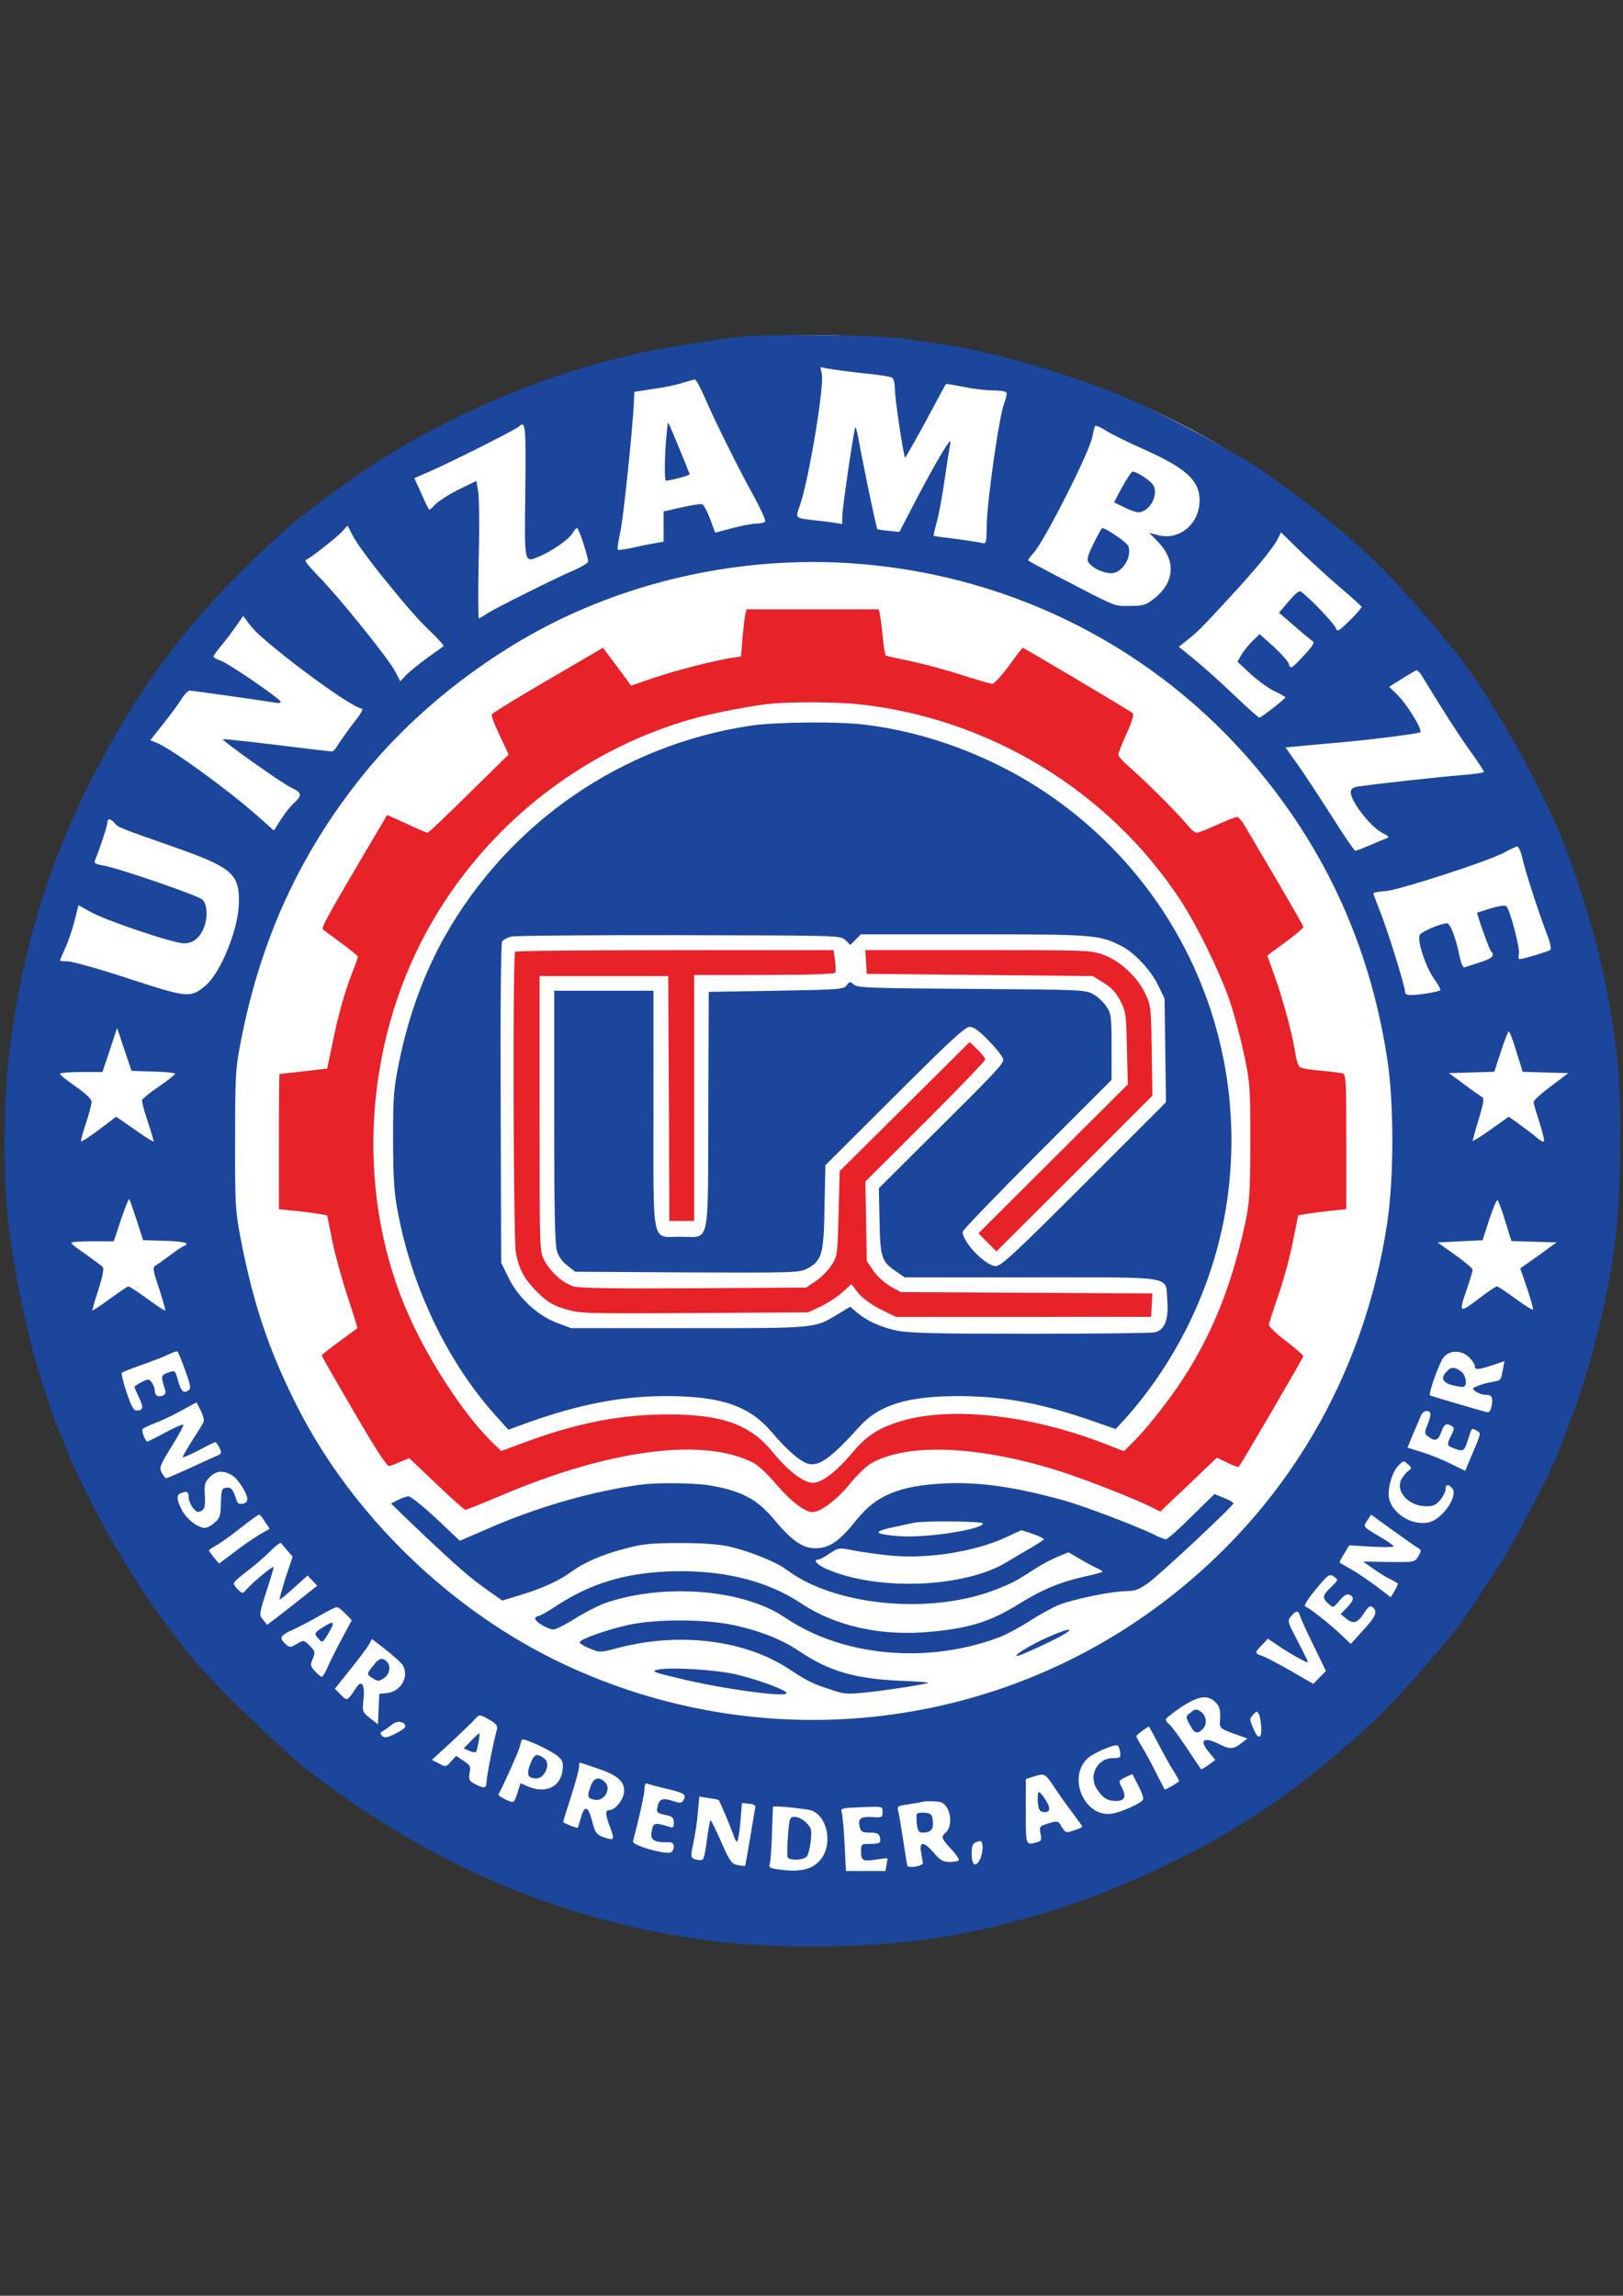 <?xml version="1.0" encoding="utf-8"?>
<!-- Generator: Adobe Illustrator 24.1.2, SVG Export Plug-In . SVG Version: 6.00 Build 0)  -->
<svg version="1.1" id="Layer_1" xmlns:serif="http://www.serif.com/"
	 xmlns="http://www.w3.org/2000/svg" xmlns:xlink="http://www.w3.org/1999/xlink" x="0px" y="0px" viewBox="0 0 595.3 841.9"
	 style="enable-background:new 0 0 595.3 841.9;" xml:space="preserve">
<rect x="0" y="0" width="595.3" height="841.9" fill="#333333" stroke="none"/>
<style type="text/css">
	.st0{fill:#FFFFFF;}
	.st1{fill:#1B469C;}
	.st2{fill:#E82229;}
</style>
<circle class="st0" cx="298.3" cy="418.1" r="295.2"/>
<g transform="translate(0,802) scale(0.1,-0.1)">
	<path class="st1" d="M2740.4,6787c-40.6-3.3-98.5-10.8-128.3-15.7c-29.8-4.1-89.4-14.1-132.4-20.7
		c-377.4-60.4-792.9-224.3-1129.8-446.9c-96-63.7-244.2-173.8-301.3-225.1c-326.9-293-528.9-552.9-715.9-922
		c-154.8-305.4-249.1-615-296.3-976.7c-24-176.3-25.7-499.1-3.3-666.3c34.8-269,107.6-559.5,187.1-749.1
		c14.1-33.9,30.6-75.3,36.4-91c5.8-15.7,38.1-82.8,71.2-148.2c86.9-173.8,197-353.4,289.7-472.6c23.2-29.8,57.1-74.5,76.1-99.3
		c61.2-81.9,352.6-364.2,453.6-439.5c361.7-271.5,710.2-442.8,1096.7-541.3c261.5-66.2,456.9-90.2,736.6-91
		c338.5,0,604.2,42.2,927,147.3c207.7,67.9,474.3,192.9,645.6,302.1c18.2,11.6,48,30.6,66.2,42.2
		c134.9,86.9,325.3,240.9,448.6,363.4c94.4,94.4,256.6,280.6,300.4,346c97.7,144.8,128.3,191.2,161.4,247.5
		c53,88.6,162.2,302.1,186.2,364.2c9.9,27.3,25.7,68.7,34.8,91c49.7,129.1,84.4,244.2,121.7,401.4c52.1,222.6,68.7,375.8,70.4,637.3
		c0.8,250-8.3,344.3-53.8,587.7c-28.1,145.7-89.4,352.6-152.3,513.2c-86.9,221.8-280.6,562-407.2,715.9
		c-247.5,301.3-350.1,398.1-668.8,632.4c-107.6,78.6-445.3,258.2-587.7,312c-248.3,93.5-470.1,153.9-653.9,178
		c-40.6,5-92.7,13.2-115.9,16.6C3242.8,6790.3,2828.1,6795.2,2740.4,6787z M3166.7,6651.2c53-5,100.1-12.4,105.9-16.6
		c5.8-3.3,9.9-23.2,9.9-43.9c0-33.9,31.5-242.5,37.2-249.1c0.8-1.7,34.8,57.9,75.3,132.4c39.7,74.5,72.8,135.7,74.5,137.4
		c0.8,1.7,29.8-3.3,64.6-9.9c33.9-7.4,82.8-13.2,107.6-13.2c24.8,0,47.2-3.3,49.7-7.4c2.5-4.1-0.8-20.7-7.4-38.1
		c-18.2-41.4-62.9-355.9-64.6-445.3c-0.8-69.5-1.7-72.8-18.2-68.7c-9.1,2.5-52.1,9.1-95.2,14.9c-43,5-79.5,9.9-81.1,11.6
		c-1.7,0.8,3.3,21.5,9.9,45.5c7.4,24,20.7,95.2,29.8,158.9c9.1,63.7,19,125,21.5,137.4c5.8,28.1-49.7-64.6-126.6-211.1l-60.4-116.7
		l-39.7,4.1c-21.5,1.7-40.6,5-41.4,6.6c-3.3,1.7-49.7,223.5-68.7,328.6c-5,26.5-10.8,47.2-11.6,45.5c-5-4.1-46.4-287.2-48-322
		l-0.8-33.9l-29.8,5c-15.7,2.5-49.7,6.6-74.5,9.1c-69.5,8.3-67.9,5.8-49.7,57.1c32.3,94.4,88.6,432.9,79.5,478.4l-5,25.7l30.6-5.8
		C3057.4,6664.5,3114.5,6657,3166.7,6651.2z M2581.5,6570.1c39.7-92.7,125.8-265.7,180.4-364.2c27.3-49.7,47.2-93.5,44.7-97.7
		c-2.5-5-17.4-8.3-31.5-8.3c-14.9,0-54.6-7.4-88.6-16.6s-62.9-16.6-62.9-16.6c-0.8,0-9.1,22.3-19,50.5c-10.8,27.3-23.2,51.3-29,53.8
		c-5,1.7-39.7-3.3-75.3-11.6l-66.2-14.9v-55.5v-55.5l-29-5c-15.7-2.5-53-9.9-81.9-16.6c-29-6.6-54.6-9.9-57.1-7.4
		c-2.5,1.7,1.7,30.6,9.1,63.7c11.6,54.6,44.7,372.5,49.7,474.3l1.7,40.6l70.4,10.8c38.9,5,86.9,15.7,107.6,22.3
		c20.7,6.6,40.6,11.6,43.9,12.4C2552.5,6629.7,2566.6,6602.4,2581.5,6570.1z M1926.8,6220c-3.3-271.5-5-264,50.5-240.9
		c47.2,19,110.9,64.6,122.5,85.3c5.8,10.8,13.2,19,16.6,19c6.6,0,40.6-103.5,40.6-122.5c0-5-19.9-17.4-43-28.1
		c-70.4-29.8-306.2-147.3-330.2-164.7c-12.4-8.3-24.8-15.7-27.3-15.7c-2.5,0-3.3,96-0.8,213.5c3.3,116.7,1.7,230.1-1.7,251.6
		l-6.6,38.9l-66.2-32.3c-36.4-18.2-74.5-43-85.3-54.6c-10.8-12.4-20.7-20.7-22.3-18.2c-1.7,1.7-14.9,28.1-28.1,58.8l-25.7,56.3
		l60.4,26.5c72.8,31.5,312.9,152.3,323.6,163.1C1927.6,6479.9,1929.3,6459.2,1926.8,6220z M4197.1,6371.5
		c153.9-68.7,202.8-114.2,202.8-186.2c0-86.9-74.5-149-153.1-127.5l-31.5,8.3l30.6-31.5c69.5-71.2,63.7-152.3-17.4-213.5
		c-25.7-19.9-37.2-23.2-85.3-23.2c-59.6,0-39.7-8.3-269,110.9c-53.8,28.1-100.1,53-102.6,55.5c-1.7,1.7,5.8,14.1,18.2,26.5
		c38.9,40.6,206.9,371.6,216.9,427.9c3.3,18.2,8.3,35.6,9.9,38.9c1.7,3.3,19-3.3,38.1-15.7
		C4073.8,6429.4,4137.5,6397.9,4197.1,6371.5z M1401.2,5907.1c95.2-117.5,134.1-162.2,192.9-217.7c19.9-19.9,34.8-37.2,33.1-38.9
		c-2.5-1.7-29.8-21.5-62.1-44.7c-31.5-23.2-67-52.1-77.8-63.7l-19-20.7l-18.2,34.8c-22.3,45.5-207.7,274.8-280.6,349.3
		c-31.5,31.5-53.8,58.8-48.8,60.4c14.9,5,111.7,81.1,134.1,104.3l19.9,22.3l19.9-38.1C1305.2,6032.9,1353.2,5966.7,1401.2,5907.1z
		 M4917.2,5864.1c41.4-34.8,75.3-66.2,77-69.5c0.8-2.5-18.2-25.7-43.9-50.5c-39.7-38.9-45.5-42.2-50.5-28.1
		c-7.4,20.7-120,135.7-132.4,135.7c-5.8,0-24.8-17.4-43-39.7l-33.1-38.9l55.5-48c29.8-26.5,60.4-51.3,67-55.5
		c9.1-5.8,3.3-15.7-29-51.3c-48.8-52.1-51.3-53.8-57.9-32.3c-2.5,9.1-28.1,37.2-55.5,62.9l-51.3,45.5l-25.7-24.8
		c-13.2-13.2-32.3-35.6-40.6-50.5l-14.9-25.7l48-44.7c27.3-24.8,66.2-53.8,88.6-63.7c21.5-9.9,38.9-19.9,38.9-22.3
		c0-5.8-88.6-74.5-95.2-74.5c-3.3,0-43.9,36.4-90.2,80.3c-45.5,43.9-110.9,102.6-144,129.9l-61.2,49.7l32.3,25.7
		c38.1,30.6,43,34.8,149.8,150.6c97.7,105.1,162.2,183.7,180.4,218.5l12.4,24.8l72-70.4C4810.4,5959.3,4876.6,5898.9,4917.2,5864.1z
		 M3208,5946.9c567-60.4,1080.1-340.2,1433.5-783c238.4-298,386.5-637.3,446.1-1023c25.7-162.2,25.7-437,0.8-604.2
		c-85.3-567-374.9-1056.1-826.9-1396.3C3631,1665.3,2788.4,1579.2,2070,1916c-412.2,192.9-774.7,543-979.1,944.4
		c-105.1,206.9-163.9,383.2-210.2,628.2c-17.4,90.2-19,123.3-18.2,351.8c0,240.9,0.8,257.4,22.3,368.3
		c72.8,370,216,681.2,442.8,964.3c206.1,257.4,508.2,485.9,813.6,615C2474.7,5930.3,2848.8,5985.8,3208,5946.9z M953.4,5689.5
		c120-106.8,345.1-268.2,374.1-268.2c6.6,0-6.6-23.2-29.8-51.3c-22.3-29-47.2-64.6-56.3-78.6c-8.3-14.9-19-27.3-24-27.3
		c-4.1,0-96,10.8-202.8,24c-106.8,13.2-195.3,22.3-197,21.5c-5.8-5,220.2-164.7,253.3-179.6c38.1-17.4,38.1-27.3,2.5-59.6
		c-9.1-8.3-29-33.9-43-55.5l-25.7-40.6l-59.6,53c-110.1,97.7-319.5,249.1-372.5,269.8l-21.5,8.3l48,60.4c26.5,33.9,57.1,74.5,67,91
		c9.9,16.6,24,30.6,29.8,30.6c9.1,0,262.4-35.6,317-44.7c9.9-1.7,17.4,0,16.6,4.1c-4.1,12.4-189.5,139.1-218.5,149.8
		c-15.7,5-28.1,12.4-28.1,15.7s13.2,21.5,29.8,41.4c16.6,19.9,40.6,52.1,54.6,72l24.8,35.6l19-25.7
		C921.1,5721.7,940.2,5701,953.4,5689.5z M5214.3,5543.8c5.8-10.8,38.9-63.7,72.8-118.4c33.9-54.6,82.8-129.1,109.3-164.7
		c25.7-36.4,46.4-67.9,46.4-71.2s-34.8-8.3-76.1-11.6c-79.5-5.8-337.7-34.8-384.9-42.2c-19.9-3.3-27.3-9.1-27.3-21.5
		c0-33.1,72-125.8,115-148.2c26.5-13.2,28.1-15.7,13.2-21.5c-9.1-3.3-36.4-14.9-61.2-25.7c-24-9.9-47.2-19-50.5-19
		c-3.3,0-42.2,57.1-86.1,126.6c-43.9,68.7-100.1,154.8-125,189.5l-44.7,62.9l51.3,5c28.1,2.5,97.7,9.1,154.8,14.1
		c103.5,9.1,268.2,29.8,287.2,36.4c13.2,4.1-47.2,103.5-86.1,140.7l-27.3,26.5l48,29.8c25.7,16.6,49.7,29.8,53,30.6
		C5199.4,5562,5207.7,5553.7,5214.3,5543.8z M419.6,5002.5c13.2-16.6,15.7-17.4,213.5-86.9c217.7-76.1,245-99.3,243.3-206.1
		c-1.7-96.8-67-258.2-124.2-305.4c-53.8-44.7-65.4-43-280.6,27.3c-105.9,34.8-206.1,62.9-221.8,62.9c-16.6,0-29.8,1.7-29.8,3.3
		s9.1,23.2,19.9,47.2c11.6,24.8,26.5,69.5,33.9,100.1l14.1,55.5l43-24c57.1-32.3,305.4-115.9,344.3-115.9
		c33.1,0,58.8,20.7,73.7,60.4c14.1,37.2,10.8,84.4-6.6,100.1S432.8,4836.9,379,4846c-29,5-34.8,8.3-30.6,19
		c18.2,43.9,45.5,127.5,45.5,138.2C393.9,5019.9,405.5,5019,419.6,5002.5z M5582.7,4877.5c9.9-46.4,58.8-197.8,89.4-278.1
		c13.2-33.1,19-58.8,14.1-62.9c-6.6-5.8-100.1-33.9-113.4-33.9c-3.3,0-4.1,8.3-1.7,19c5,19-32.3,161.4-45.5,174.6
		c-5,5-27.3,1.7-57.9-7.4c-27.3-8.3-49.7-15.7-49.7-15.7c0-9.9,44.7-135.7,50.5-140.7c15.7-16.6,5.8-27.3-39.7-41.4
		c-26.5-8.3-52.1-16.6-57.1-19c-5.8-1.7-13.2,16.6-19,44.7c-12.4,62.9-33.9,118.4-45.5,117.5c-25.7-1.7-91-29.8-99.3-42.2
		c-11.6-19,20.7-117.5,53.8-163.9c14.1-19,23.2-36.4,20.7-39.7c-5.8-5-74.5-17.4-105.9-17.4c-16.6-0.8-23.2,3.3-23.2,14.1
		c0,19-66.2,231.8-94.4,300.4c-11.6,29.8-21.5,56.3-21.5,58.8c0,2.5,21.5,6.6,48,8.3c54.6,5.8,386.5,113.4,436.2,143.2
		c18.2,9.9,37.2,19,43,19.9C5569.4,4916.4,5577.7,4899,5582.7,4877.5z M561.9,4090.4c43.9-0.8,80.3-5,80.3-8.3
		c0-3.3-26.5-24-58.8-46.4c-32.3-21.5-59.6-43.9-62.1-49.7c-1.7-5,7.4-40.6,20.7-79.5c13.2-38.9,22.3-71.2,21.5-72.8
		c-1.7-1.7-33.1,18.2-69.5,43.9l-67.9,47.2l-62.1-47.2c-34.8-25.7-64.6-45.5-66.2-43c-2.5,1.7,5.8,31.5,17.4,66.2
		c11.6,34.8,20.7,69.5,20.7,78.6c0,9.9-20.7,29.8-57.9,55.5c-31.5,22.3-57.9,43-57.9,47.2c0,3.3,34.8,6.6,77.8,6.6h77.8l27.3,81.1
		l26.5,80.3l26.5-78.6l26.5-78.6L561.9,4090.4z M5562,4163.2l23.2-73.7l83.6-2.5l83.6-2.5l-63.7-48c-34.8-25.7-63.7-52.1-63.7-57.9
		c0-5,9.9-38.9,21.5-74.5s19-67,16.6-69.5c-2.5-3.3-13.2,2.5-24,11.6c-9.9,9.1-38.1,29.8-61.2,47.2l-43.9,31.5l-66.2-47.2
		c-36.4-25.7-66.2-44.7-66.2-41.4c0,2.5,9.9,38.9,22.3,79.5c19,64.6,20.7,76.1,10.8,81.9c-6.6,4.1-36.4,24.8-66.2,47.2l-53.8,39.7
		l83.6,2.5l82.8,2.5l24,73.7c13.2,41.4,26.5,74.5,29,74.5C5537.1,4237.7,5549.6,4204.6,5562,4163.2z M501.5,3544.9l23.2-72.8
		l79.5-2.5c43.9-0.8,79.5-5.8,79.5-9.9c0-5-3.3-8.3-6.6-8.3c-4.1,0-27.3-14.9-52.1-33.9c-24.8-18.2-49.7-36.4-56.3-39.7
		c-9.1-5.8-6.6-20.7,14.9-83.6c14.1-43,24-78.6,22.3-80.3c-0.8-1.7-30.6,17.4-65.4,43c-33.9,24.8-65.4,45.5-69.5,45.5
		c-3.3,0-33.9-20.7-67.9-45.5s-62.9-43.9-64.6-43c-0.8,1.7,9.1,35.6,22.3,76.1c14.9,46.4,20.7,77.8,16.6,82.8
		c-4.1,5-32.3,25.7-61.2,46.4c-29.8,19.9-54.6,38.9-54.6,43c0,3.3,34.8,5.8,77.8,5.8h77.8l26.5,79.5c14.9,43,28.1,77,30.6,75.3
		C475.9,3620.2,488.3,3585.5,501.5,3544.9z M5521.4,3540.8l22.3-72l82.8-2.5l82.8-2.5l-66.2-48l-67-47.2l24.8-72
		c13.2-39.7,23.2-75.3,22.3-78.6c-1.7-4.1-29.8,14.1-63.7,38.9s-64.6,45.5-68.7,45.5c-4.1,0-32.3-18.2-62.1-41.4
		c-77.8-58.8-79.5-58.8-48,33.1c11.6,33.1,20.7,64.6,20.7,69.5s-29,29.8-64.6,54.6l-63.7,45.5l81.9,4.1l82.8,4.1l24.8,76.1
		c14.1,42.2,27.3,74.5,30.6,70.4C5496.6,3615.3,5509,3580.5,5521.4,3540.8z M679.5,2993.7c19.9-54.6,21.5-66.2,11.6-72.8
		c-19-11.6-25.7-5-38.1,35.6c-10.8,38.9-10.8,38.9-36.4,29.8c-26.5-9.1-27.3-12.4-11.6-61.2c4.1-12.4,1.7-19-8.3-23.2
		c-18.2-6.6-29,0.8-29,19c0,7.4-5,20.7-10.8,29c-10.8,14.1-12.4,14.1-37.2,1.7c-14.9-7.4-26.5-15.7-26.5-18.2s7.4-19,16.6-38.1
		c17.4-36.4,15.7-48-8.3-48c-11.6,0-19.9,14.9-37.2,67c-12.4,36.4-19.9,68.7-17.4,71.2c2.5,3.3,35.6,15.7,72.8,29
		s81.1,29.8,97.7,38.1c15.7,8.3,31.5,13.2,33.9,10.8C653.8,3059.9,667.1,3029.3,679.5,2993.7z M5389,3041.7
		c11.6-10.8,20.7-25.7,20.7-33.1c0-14.1,15.7-11.6,77,9.1l31.5,10.8l-5.8-30.6c-7.4-40.6-6.6-39.7-38.1-45.5
		c-14.9-2.5-38.1-8.3-52.1-14.1c-24-9.1-24-9.9-9.1-21.5c9.1-6.6,24.8-11.6,34.8-11.6c24,0,29-9.1,23.2-41.4
		c-4.1-19-9.1-24.8-19-22.3c-62.9,17.4-204.4,59.6-206.9,61.2c-7.4,5,35.6,125,51.3,141.5C5319.5,3069.8,5362.5,3069,5389,3041.7z
		 M746.5,2805c-2.5-6.6-21.5-37.2-42.2-68.7c-19.9-32.3-35.6-58.8-33.9-60.4c1.7-1.7,28.1,9.9,58.8,25.7
		c30.6,16.6,57.9,29.8,60.4,29.8c3.3,0,9.9-9.9,15.7-21.5c9.1-19,7.4-21.5-12.4-29.8c-12.4-5-57.1-25.7-100.1-45.5
		c-42.2-19-80.3-35.6-83.6-35.6c-2.5,0-9.9,9.1-15.7,19.9c-9.9,18.2-7.4,26.5,35.6,96c26.5,42.2,45.5,77.8,43,80.3
		c-2.5,2.5-33.1-10.8-67.9-29.8s-64.6-33.1-65.4-32.3c-11.6,14.1-20.7,43-14.9,47.2c3.3,3.3,23.2,12.4,43.9,20.7
		c20.7,7.4,63.7,27.3,95.2,44.7l57.9,31.5l15.7-30.6C744.9,2829.8,749.8,2810.8,746.5,2805z M5246.6,2830.6
		c-0.8-6.6-5.8-24.8-12.4-39.7c-9.9-24.8-9.1-29,5-39.7c24.8-18.2,36.4-14.1,47.2,17.4c10.8,29.8,19,33.9,38.9,21.5
		c9.9-5.8,9.1-11.6-1.7-32.3c-18.2-35.6-17.4-39.7,12.4-50.5c32.3-11.6,34.8-9.1,48.8,33.9c14.1,44.7,12.4,43,31.5,32.3
		c16.6-8.3,15.7-10.8-13.2-78.6l-29-68.7l-54.6,26.5c-29.8,14.9-77,33.9-104.3,42.2s-50.5,15.7-52.1,15.7
		c-0.8,0.8,8.3,23.2,19.9,50.5c11.6,26.5,24.8,57.1,29,67.9C5220.1,2850.5,5249.1,2851.3,5246.6,2830.6z M5162.2,2622.9
		c-9.1-7.4-20.7-23.2-24.8-33.9c-15.7-42.2,31.5-91,90.2-92.7c28.1-0.8,38.1,3.3,54.6,22.3c10.8,13.2,19.9,30.6,19.9,39.7
		c0,19,10.8,20.7,24.8,3.3c23.2-28.1-38.9-115.9-88.6-125c-58.8-10.8-126.6,29-142.4,84.4c-9.1,32.3,8.3,97.7,32.3,123.3
		c18.2,19.9,19.9,19.9,35.6,6.6C5178.8,2637,5178.8,2636.1,5162.2,2622.9z M847.5,2612.1c23.2-11.6,59.6-67,59.6-90.2
		c0-18.2-33.1-24-38.1-7.4c-14.1,43.9-20.7,52.1-38.9,49.7c-16.6-2.5-18.2-7.4-19.9-56.3c-0.8-46.4-4.1-56.3-23.2-72
		c-11.6-10.8-28.1-19-35.6-19c-25.7,0-67,32.3-84.4,65.4c-19.9,39.7-20.7,55.5-3.3,62.1c22.3,8.3,28.1,5.8,28.1-14.9
		c0-10.8,7.4-28.1,15.7-38.9c13.2-16.6,19-18.2,31.5-10.8c12.4,7.4,14.1,18.2,12.4,55.5c-2.5,40.6-0.8,48.8,18.2,67.9
		C792.9,2626.2,815.2,2628.7,847.5,2612.1z M971.6,2440l17.4-26.5l-38.9-22.3c-21.5-13.2-62.9-41.4-92.7-64.6l-53.8-40.6l-18.2,21.5
		c-9.9,12.4-18.2,24-19,26.5c0,2.5,12.4,10.8,27.3,19c14.9,8.3,54.6,36.4,88.6,63.7c33.9,26.5,64.6,48.8,67.9,48.8
		C952.6,2466.5,962.5,2454.9,971.6,2440z M5202.8,2342.3c10.8-6.6,10.8-9.9-0.8-29.8c-13.2-21.5-13.2-21.5-107.6-20.7l-94.4,1.7
		l33.9-24c19-14.1,46.4-31.5,62.1-38.9c15.7-8.3,29.8-15.7,30.6-17.4c1.7-0.8-3.3-13.2-10.8-26.5l-14.9-24l-52.1,39.7
		c-29,21.5-70.4,49.7-91.9,62.1c-22.3,12.4-41.4,24-43,24.8c-1.7,1.7,5.8,16.6,16.6,33.1l18.2,30.6l81.9-5
		c44.7-2.5,81.1-1.7,81.1,0.8c0,3.3-19,17.4-42.2,30.6c-73.7,43.9-70.4,40.6-54.6,64.6l14.1,21.5l80.3-57.9
		C5153.9,2375.4,5195.3,2346.4,5202.8,2342.3z M1054.4,2333.2l19-21.5l-25.7-77c-13.2-43-23.2-78.6-22.3-80.3
		c1.7-1.7,25.7,18.2,53,43l49.7,44.7l17.4-18.2l18.2-19l-91.9-72.8c-50.5-39.7-91.9-71.2-92.7-70.4c-0.8,1.7-8.3,10.8-15.7,19.9
		c-13.2,15.7-12.4,21.5,14.1,103.5c15.7,47.2,27.3,86.9,25.7,88.6c-3.3,4.1-77.8-57.9-98.5-81.9c-14.1-16.6-14.9-16.6-30.6-2.5
		c-9.1,8.3-16.6,19-16.6,24s21.5,24.8,48,43.9c25.7,19.9,63.7,52.1,84.4,72.8c19.9,20.7,38.9,34.8,41.4,30.6
		C1033.7,2357.2,1044.5,2344.8,1054.4,2333.2z M4904.8,2225.6c0-2.5-10.8-14.9-24.8-28.1c-29.8-28.1-30.6-38.1-7.4-58.8
		c17.4-15.7,17.4-15.7,40.6,11.6c14.9,18.2,26.5,25.7,35.6,21.5c19.9-7.4,17.4-19.9-8.3-47.2l-23.2-24l19.9-15.7
		c26.5-22.3,42.2-17.4,66.2,19.9c15.7,24,22.3,28.1,31.5,21.5c19-16.6,11.6-34.8-35.6-85.3l-44.7-49.7l-35.6,33.9
		c-40.6,38.9-116.7,98.5-131.6,103.5c-5.8,2.5,9.1,26.5,38.1,62.1c43,52.1,50.5,57.9,63.7,49.7
		C4898.2,2234.7,4904.8,2228.9,4904.8,2225.6z M1267.1,2102.3l23.2-24l-34.8-64.6c-19-35.6-42.2-81.9-52.1-103.5
		c-9.1-22.3-19.9-39.7-23.2-39.7c-2.5,0-14.1,9.1-24.8,20.7c-17.4,18.2-18.2,22.3-8.3,45.5c9.9,24,9.1,27.3-10.8,48
		c-22.3,21.5-22.3,21.5-48,6.6c-24-14.1-25.7-14.1-41.4,0c-24,21.5-19,31.5,24,50.5c21.5,9.9,65.4,32.3,96.8,50.5
		c32.3,19,62.1,33.9,67,33.9C1239,2127.1,1253.9,2116.3,1267.1,2102.3z M4769.1,2092.3c3.3-10.8,25.7-59.6,50.5-110.1l43.9-90.2
		l-23.2-23.2l-23.2-24l-80.3,46.4c-44.7,25.7-91.9,50.5-105.1,55.5c-30.6,9.9-30.6,12.4-3.3,40.6l22.3,23.2l33.9-23.2
		c52.1-34.8,112.6-68.7,112.6-62.1c0,3.3-17.4,38.1-38.1,77.8c-37.2,71.2-38.1,72.8-23.2,90.2
		C4755,2115.5,4761.6,2115.5,4769.1,2092.3z M1478.2,1911.9c23.2-43-9.1-96-60.4-101l-26.5-2.5l-2.5-56.3l-2.5-55.5l-29,22.3
		c-28.1,23.2-29,24-24,69.5c5.8,52.1-6.6,72.8-25.7,43.9c-34.8-51.3-33.1-51.3-57.9-27.3l-21.5,22.3l54.6,67.9
		c29.8,37.2,61.2,78.6,68.7,91l13.2,23.2l53-41.4C1446.7,1945,1474,1920.2,1478.2,1911.9z M4456.2,1779.5
		c18.2-16.6,21.5-31.5,18.2-76.1c-0.8-19.9,4.1-24,49.7-40.6l51.3-18.2l-19.9-15.7c-30.6-24-44.7-24.8-80.3-6.6
		c-60.4,30.6-79.5,18.2-41.4-27.3l24-29l-24.8-18.2c-14.1-9.9-26.5-17.4-28.1-15.7s-24.8,37.2-52.1,77.8
		c-27.3,41.4-56.3,80.3-63.7,86.1s-13.2,14.1-13.2,18.2c0,4.1,24.8,24,55.5,44.7C4394.1,1800.2,4427.2,1806,4456.2,1779.5z
		 M4625.9,1686.8c2.5-45.5-11.6-48-29-5c-14.1,32.3-14.1,35.6-0.8,49.7c12.4,14.1,14.9,14.1,21.5,2.5
		C4620.9,1727.3,4625,1705.8,4625.9,1686.8z M1796.8,1712.4c24-14.1,29-21.5,25.7-35.6c-11.6-39.7-38.1-173.8-38.1-192
		c0-23.2-8.3-24.8-42.2-7.4c-21.5,11.6-24,16.6-19.9,40.6c5,24,2.5,29-22.3,44.7l-27.3,18.2l-18.2-20.7
		c-18.2-20.7-19.9-20.7-44.7-7.4l-25.7,13.2l72.8,67c39.7,37.2,78.6,74.5,85.3,82.8C1757.9,1734,1760.4,1733.1,1796.8,1712.4z
		 M1486.5,1688.4c0-5-16.6-16.6-37.2-26.5c-29.8-14.9-38.9-16.6-48-7.4c-8.3,8.3-7.4,11.6,3.3,17.4c7.4,4.1,22.3,14.9,33.1,24
		C1457.5,1711.6,1486.5,1707.5,1486.5,1688.4z M4246.8,1628.8c16.6-33.1,42.2-78.6,55.5-100.1c14.1-21.5,24-40.6,22.3-41.4
		c-21.5-15.7-50.5-31.5-53-29c-0.8,1.7-15.7,30.6-33.1,63.7c-16.6,33.9-39.7,76.1-50.5,93.5s-19.9,33.9-19.9,37.2
		c0,5,36.4,32.3,46.4,35.6C4215.3,1688.4,4229.4,1661.1,4246.8,1628.8z M2047.6,1578.3c16.6-14.9,19-24,15.7-51.3
		c-8.3-60.4-61.2-85.3-125.8-58.8l-28.1,12.4l-9.9-30.6c-14.1-43.9-13.2-43.9-45.5-29c-15.7,7.4-27.3,15.7-25.7,18.2
		c17.4,31.5,73.7,157.3,77.8,173.8c2.5,11.6,6.6,24,8.3,27.3C1918.5,1648.7,2025.3,1599,2047.6,1578.3z M4108.6,1594.9
		c2.5-20.7,0-22.3-25.7-22.3c-59.6,0-92.7-66.2-57.9-115.9c21.5-31.5,37.2-40.6,67-41.4c33.1,0,40.6,14.9,23.2,48.8
		c-13.2,24.8-13.2,25.7,12.4,38.1c14.1,7.4,26.5,12.4,26.5,10.8c0.8-1.7,11.6-22.3,23.2-45.5c15.7-31.5,19-45.5,12.4-51.3
		c-21.5-17.4-80.3-42.2-110.9-47.2c-100.1-15.7-165.5,131.6-89.4,202.8c19.9,19,94.4,51.3,108.4,47.2
		C4102.8,1618.1,4106.9,1606.5,4108.6,1594.9z M2190,1535.3c73.7-24.8,99.3-46.4,99.3-82.8c0-29-31.5-70.4-53.8-70.4
		c-16.6,0-15.7-15.7,3.3-66.2c16.6-44.7,14.1-47.2-28.1-32.3c-22.3,8.3-28.1,16.6-38.1,55.5c-14.9,57.9-28.1,62.9-41.4,16.6
		c-5.8-19.9-10.8-36.4-11.6-38.1c-2.5-3.3-53.8,16.6-53.8,21.5c0,2.5,13.2,44.7,29,93.5c15.7,49.7,29,97.7,29,106.8
		c0,9.1,0.8,16.6,2.5,16.6S2156.9,1546.9,2190,1535.3z M3866,1467.4c17.4-26.5,48-69.5,67.9-95.2c19-25.7,35.6-48.8,35.6-50.5
		c0-2.5-13.2-9.1-29.8-14.1c-31.5-10.8-31.5-10.8-52.1,24c-6.6,9.9-13.2,10.8-41.4,1.7c-33.1-9.9-33.9-10.8-29.8-37.2
		c5-24,3.3-28.1-14.1-32.3c-40.6-11.6-39.7-12.4-39.7,113.4v118.4l27.3,9.1C3832.1,1517.9,3832.9,1517.1,3866,1467.4z
		 M2449.1,1459.2c62.9-14.9,70.4-20.7,56.3-43c-5.8-9.1-12.4-9.1-37.2-0.8c-38.1,12.4-51.3,7.4-56.3-20.7c-5-22.3-3.3-24,37.2-32.3
		c17.4-4.1,22.3-9.9,22.3-26.5c0-17.4-3.3-20.7-14.1-15.7c-8.3,2.5-24.8,7.4-37.2,9.9c-19,3.3-23.2,0.8-28.1-17.4
		c-9.9-40.6,1.7-49.7,65.4-48.8c15.7,0,19-22.3,5.8-35.6s-145.7,24-141.5,38.9c23.2,87.7,42.2,173.8,42.2,192
		c0,15.7,3.3,22.3,10.8,19.9C2379.5,1476.5,2413.5,1467.4,2449.1,1459.2z M2636.1,1418.6c4.1-4.1,41.4-92.7,53-125
		c4.1-14.9,11.6-27.3,14.1-27.3c3.3,0,9.1,32.3,12.4,71.2l5.8,70.4l25.7-2.5c19-1.7,25.7-6.6,23.2-14.9c-1.7-6.6-9.9-57.1-19-111.7
		c-9.1-54.6-17.4-100.1-18.2-101c-1.7-1.7-13.2,0-27.3,2.5c-22.3,4.1-29,13.2-61.2,86.9c-19.9,44.7-37.2,79.5-38.9,77.8
		c-1.7-1.7-8.3-36.4-13.2-76.1c-9.1-64.6-11.6-72.8-26.5-70.4c-33.9,5-34.8,6.6-23.2,61.2c6.6,28.1,14.1,79.5,16.6,111.7l5.8,60.4
		l33.9-5.8C2617.9,1423.6,2634.5,1420.3,2636.1,1418.6z M3452.2,1410.3c34.8-13.2,45.5-86.9,15.7-111.7
		c-17.4-14.1-14.9-20.7,21.5-60.4c18.2-19,30.6-38.1,27.3-40.6c-2.5-3.3-18.2-5.8-33.9-5.8c-24,0-34.8,6.6-57.1,33.1
		c-37.2,43-54.6,43.9-47.2,2.5c2.5-17.4,5.8-34.8,6.6-38.9c1.7-11.6-53.8-21.5-57.1-9.9c-1.7,5-8.3,48-15.7,96
		c-7.4,48-14.9,95.2-18.2,105.1c-4.1,15.7-0.8,18.2,35.6,23.2c21.5,3.3,43.9,6.6,48,8.3C3391.8,1416.1,3438.1,1415.3,3452.2,1410.3z
		 M2973.8,1381.4c57.9-18.2,81.1-115,41.4-173.8c-26.5-38.9-68.7-53-140.7-45.5c-50.5,5.8-55.5,8.3-51.3,22.3
		c3.3,8.3,6.6,59.6,8.3,112.6c1.7,53.8,3.3,97.7,4.1,97.7C2838.9,1398.7,2954.8,1387.2,2973.8,1381.4z M3237,1373.9
		c0-19-2.5-19.9-38.1-17.4c-43,2.5-53-5.8-45.5-37.2c4.1-16.6,9.9-19.9,37.2-19.9c24.8,0,33.1-3.3,36.4-15.7
		c5.8-22.3,0-25.7-37.2-25.7c-30.6,0-31.5-0.8-31.5-28.1c0-33.1,6.6-37.2,57.1-29c20.7,3.3,38.9,5,39.7,4.1c0.8,0-0.8-10.8-3.3-23.2
		l-4.1-23.2h-72.8h-72l-5,97.7c-2.5,53-7.4,105.1-9.9,115c-5.8,17.4-3.3,18.2,62.9,20.7C3240.3,1396.3,3237,1396.3,3237,1373.9z
		 M3597.1,1207.5c-15.7-38.1-33.1-30.6-33.1,13.2c0,31.5,3.3,38.9,19,44.7c15.7,5.8,18.2,4.1,20.7-13.2
		C3605.3,1240.7,3602,1220.8,3597.1,1207.5z"/>
	<path class="st1" d="M2444.1,6417c-6.6-65.4-7.4-159.7-1.7-159.7c15.7,0,86.9,19,86.9,23.2c0,5-74.5,185.4-78.6,190.4
		C2449.9,6471.6,2446.6,6447.6,2444.1,6417z"/>
	<path class="st1" d="M4116,6234.1l-29.8-56.3l37.2-18.2c19.9-9.9,43-18.2,51.3-18.2c39.7,0,74.5,58.8,57.1,96
		c-6.6,16.6-60.4,53-77.8,53C4149.9,6290.3,4133.4,6264.7,4116,6234.1z"/>
	<path class="st1" d="M4010.9,6026.3c-24-49.7-25.7-59.6-16.6-71.2c16.6-20.7,53.8-37.2,81.9-37.2c38.9,0,76.1,57.9,62.9,98.5
		c-4.1,13.2-81.9,67-96.8,67C4040.7,6083.4,4026.6,6057.8,4010.9,6026.3z"/>
	<path class="st2" d="M2732.9,5763.1c-2.5-13.2-6.6-52.1-9.9-86.9l-5-63.7l-34.8-5c-70.4-11.6-202-45.5-283.9-72.8l-84.4-29
		l-51.3,69.5l-52.1,69.5l-24.8-14.9c-14.1-8.3-105.1-61.2-202.8-118.4c-96.8-56.3-178-106.8-180.4-111.7c-1.7-5,11.6-39.7,29.8-77.8
		l32.3-68.7l-145.7-143.2c-80.3-79.5-148.2-144-151.5-144c-3.3,0-38.1,14.9-77,33.1l-71.2,32.3l-81.9-138.2
		c-144-245-160.6-275.6-153.1-282.2c4.1-3.3,34.8-26.5,67.9-50.5c32.3-24,59.6-46.4,59.6-48.8c0-3.3-9.1-29.8-20.7-58.8
		c-28.1-71.2-53-160.6-73.7-264.9l-18.2-86.9l-86.1-9.9c-48-5-87.7-9.9-88.6-9.9c-1.7-0.8-2.5-112.6-2.5-248.3v-247.5l56.3-5.8
		c30.6-2.5,70.4-8.3,87.7-10.8l33.1-5.8l19-95.2c10.8-52.1,36.4-144.8,57.1-206.1c19.9-61.2,35.6-111.7,34.8-112.6
		c-1.7-0.8-31.5-23.2-66.2-48.8c-35.6-25.7-64.6-48.8-64.6-51.3c0-2.5,53-95.2,118.4-206.9c83.6-143.2,120.8-201.1,129.9-198.6
		c6.6,1.7,25.7,9.1,42.2,16.6l30.6,12.4l99.3-94.4c54.6-52.1,102.6-95.2,106.8-95.2c3.3,0,62.9,24,131.6,53
		c397.3,168.8,739.9,213.5,923.7,120c16.6-8.3,53-42.2,81.1-75.3c54.6-64.6,107.6-105.9,136.6-105.9c29.8,0,91.9,47.2,137.4,104.3
		c23.2,29,57.9,62.1,76.1,73.7c134.1,77.8,402.3,66.2,706.8-32.3c92.7-30.6,265.7-98.5,324.5-128.3l30.6-15.7l53,50.5
		c29.8,27.3,76.1,72,104.3,99.3l50.5,48l38.1-18.2c21.5-10.8,39.7-17.4,42.2-14.9c9.1,9.9,236.7,399.8,236.7,405.6
		c0,3.3-29,29-63.7,55.5c-35.6,26.5-63.7,53.8-62.9,60.4c1.7,6.6,16.6,54.6,34.8,106.8s42.2,139.9,53,194.5l19.9,99.3l32.3,5
		c18.2,3.3,57.1,8.3,88.6,11.6l55.5,5.8v246.6c0,228.4-0.8,247.5-14.1,251.6c-8.3,1.7-44.7,6.6-81.1,9.9
		c-36.4,2.5-70.4,9.1-75.3,13.2c-5.8,4.1-12.4,24.8-15.7,46.4c-9.1,63.7-43.9,195.3-74.5,281.4c-15.7,43.9-29,80.3-29,81.1
		c0,0,29.8,22.3,66.2,48.8s66.2,52.1,66.2,55.5c0,4.1-43.9,80.3-96.8,170.5c-53,89.4-105.1,178.8-116.7,198.6
		c-10.8,19-24,34.8-29.8,34.8c-5.8,0-38.9-13.2-73.7-29c-34.8-15.7-67.9-29-74.5-29c-6.6,0-21.5,12.4-33.1,27.3
		c-26.5,33.9-144.8,153.1-206.1,206.9c-26.5,22.3-48,46.4-48,52.1c0,5.8,13.2,40.6,30.6,77.8c18.2,39.7,27.3,69.5,22.3,74.5
		c-6.6,6.6-399.8,240-403.9,240c-0.8,0-24-29.8-50.5-66.2s-53.8-66.2-61.2-66.2c-6.6,0-57.1,14.9-111.7,32.3
		c-55.5,18.2-139.1,40.6-186.2,50.5c-48,9.9-89.4,19-91.9,20.7c-3.3,2.5-8.3,32.3-11.6,67.9c-3.3,35.6-8.3,72.8-10.8,83.6l-4.1,18.2
		h-242.5h-242.5L2732.9,5763.1z M3146,5437.8c480.1-50.5,917.9-316.2,1181.9-715.9c62.1-94.4,145.7-264.9,182.9-373.3
		c15.7-45.5,38.9-133.3,52.1-194.5c22.3-105.9,23.2-120.8,23.2-322c-0.8-187.1-2.5-221-19-298c-62.1-288-161.4-502.4-331.9-712.6
		c-26.5-33.9-63.7-75.3-81.1-91.9l-31.5-31.5l-66.2,25.7c-281.4,110.1-581,141.5-765.6,80.3c-74.5-24.8-115-52.1-165.5-112.6
		c-56.3-67-110.9-109.3-142.4-109.3c-35.6,0-89.4,41.4-146.5,110.1c-83.6,103.5-185.4,140.7-385.7,140.7
		c-172.2,0-331.9-30.6-522.3-101l-90.2-33.1l-27.3,26.5c-110.9,105.9-250.8,322-326.9,506.5c-178,431.2-146.5,954.3,81.1,1372.3
		c206.9,378.3,559.5,661.3,971.7,778.9c74.5,21.5,235.1,52.1,298.8,57.1C2915,5446.9,3074.8,5445.3,3146,5437.8z"/>
	<path class="st1" d="M2756.1,5359.2c-472.6-69.5-887.3-354.2-1124-772.2c-76.1-134.9-133.3-291.3-168-460.2
		c-19.9-96.8-22.3-126.6-22.3-282.2c0-133.3,3.3-192.9,14.9-256.6c53-291.3,187.1-569.4,370-768.9l38.1-42.2l65.4,24
		c191.2,68.7,347.6,99.3,512.3,99.3c202.8,0,307.1-35.6,389.8-134.1c53-62.9,104.3-107.6,133.3-114.2
		c39.7-9.9,82.8,21.5,186.2,135.7c72.8,81.1,177.1,112.6,366.7,112.6c168.8-0.8,307.9-27.3,502.4-96l71.2-24.8l32.3,34.8
		c203.6,226.8,339.4,519,379.1,821.9c77,587.7-186.2,1161.2-682.8,1487.3c-193.7,126.6-425.4,212.7-649.7,239.2
		C3071.5,5374.9,2849.7,5372.4,2756.1,5359.2z M3101.3,4572.1l17.4-17.4l19,19l19.9,19.9h412.2c440.3,0,462.7-1.7,542.1-42.2
		c48.8-24.8,107.6-86.9,135.7-144l24-49.7l2.5-189.5l2.5-190.4l-300.4-300.4c-250.8-250.8-303.8-300.4-323.6-300.4
		c-37.2,0-121.7,86.9-121.7,125.8c0,5.8,123.3,133.3,273.1,283.9l273.1,273.1v120.8c0,111.7-1.7,123.3-19,148.2
		c-9.9,15.7-31.5,35.6-47.2,44.7c-28.1,16.6-43,17.4-446.9,19.9c-370.8,2.5-419.6,4.1-432.1,15.7c-14.1,12.4-15.7,12.4-26.5-2.5
		c-10.8-14.9-27.3-15.7-259.1-19.9l-246.6-4.1L2598,3948c-1.7-509,8.3-463.5-102.6-463.5c-107.6,0-98.5-42.2-98.5,469.3v432.9
		h-182.1h-182.1v-460.2c0-331.1,2.5-470.1,9.9-493.3c5.8-20.7,20.7-41.4,38.9-54.6l28.1-22.3l410.5-2.5
		c388.2-1.7,412.2-0.8,439.5,13.2c55.5,29.8,62.1,53,64.6,226l3.3,153.9l254.1,253.3c200.3,200.3,258.2,254.1,274.8,254.1
		c15.7,0,35.6-14.9,72-53c28.1-29,51.3-58.8,51.3-66.2c0-17.4-21.5-40.6-256.6-274l-199.5-198.6l2.5-121.7
		c2.5-134.1,7.4-148.2,64.6-186.2l27.3-19h465.2c536.3,0,490.8,7.4,498.3-84.4c5.8-70.4-9.9-110.1-47.2-117.5
		c-14.9-2.5-221-5-458.5-5c-338.5,0-442.8,2.5-485.9,11.6c-61.2,13.2-108.4,34.8-146.5,66.2l-24.8,21.5l-48-29
		c-83.6-50.5-75.3-49.7-545.4-49.7h-430.4l-53,19.9c-71.2,27.3-140.7,91.9-176.3,164.7l-27.3,55.5l-1.7,583.5
		c-1.7,321.1,0.8,588.5,5,594.3c4.1,6.6,19.9,14.9,34.8,18.2c15.7,3.3,293.8,5.8,617.5,5C3082.2,4589.5,3083.1,4589.5,3101.3,4572.1
		z"/>
	<path class="st2" d="M1889.5,4529.9c-9.1-9.1-6.6-1054.5,2.5-1102.5c11.6-63.7,31.5-99.3,80.3-147.3
		c35.6-34.8,55.5-47.2,100.1-60.4c53.8-16.6,72-17.4,473.4-14.9l418,2.5l46.4,21.5c25.7,12.4,61.2,35.6,79.5,52.1l33.1,29.8
		l25.7-33.1c16.6-19.9,48-42.2,81.9-59.6l56.3-27.3h467.6H4222l2.5,43l2.5,43l-461.8,2.5l-461.8,2.5l-37.2,20.7
		c-19.9,11.6-48,36.4-62.1,56.3l-24.8,36.4l-2.5,145.7l-2.5,146.5l220.2,219.3c120.8,120.8,219.3,223.5,219.3,227.6
		c0,5-12.4,21.5-28.1,36.4l-29,28.1l-238.4-236.7l-238.4-236.7l-4.1-156.4c-4.1-153.1-4.1-156.4-27.3-190.4
		c-12.4-19-38.1-44.7-57.1-57.1l-34.8-23.2l-409.7-2.5c-281.4-1.7-420.5,0-442,6.6c-39.7,11.6-84.4,51.3-107.6,94.4
		c-18.2,33.9-18.2,34.8-18.2,538.8v504.9h235.9h235.9l2.5-448.6l1.7-449.4h45.5h45.5v451.1v451.1h255.8c163.1,0,258.2,3.3,261.5,8.3
		c2.5,5,2.5,24.8-0.8,45.5l-5,37.2h-581C2156.1,4535.7,1892,4533.2,1889.5,4529.9z"/>
	<path class="st2" d="M3176.6,4492.6l2.5-43.9l414.7-4.1l414.7-4.1l39.7-24.8c29-17.4,46.4-37.2,61.2-66.2
		c19.9-38.1,21.5-50.5,24-173.8l3.3-132.4l-274-273.1l-274-273.1l33.1-33.1l33.1-33.1l286.4,285.6l285.6,285.6l-2.5,165.5
		c-2.5,162.2-3.3,166.4-25.7,212.7c-29,58.8-91,115.9-151.5,138.2c-43.9,16.6-62.1,17.4-459.4,17.4h-413.8L3176.6,4492.6z"/>
	<path class="st1" d="M2359.7,2576.5c-172.2-21.5-379.1-79.5-560.3-158.1l-112.6-48.8l-86.9,81.9c-48,44.7-93.5,81.1-101,81.1
		s-24.8-5.8-38.9-13.2l-25.7-13.2l57.1-55.5c153.9-147.3,221-207.7,283.1-252.4l67.9-48l72.8,22.3c77.8,24,139.9,53,179.6,82.8
		c44.7,33.1,113.4,63.7,193.7,84.4c67.9,18.2,97.7,21.5,203.6,21.5c86.1,0,142.4-4.1,184.6-13.2c73.7-17.4,171.3-56.3,209.4-85.3
		c178-133.3,529.7-165.5,768.9-71.2c56.3,22.3,67.9,28.1,139.1,73.7c23.2,15.7,61.2,35.6,84.4,45.5l40.6,16.6l39.7-23.2
		c21.5-13.2,49.7-28.1,62.9-33.9c12.4-5.8,22.3-11.6,22.3-14.1c0-1.7-29-9.9-63.7-17.4c-88.6-19-159.7-48.8-243.3-101
		c-104.3-64.6-179.6-88.6-323.6-101.8c-180.4-17.4-348.5,19.9-475.1,104.3c-129.9,86.1-296.3,125-491.6,116.7
		c-158.9-7.4-280.6-44.7-403.1-124.2c-32.3-21.5-62.9-38.9-67.9-38.9c-4.1,0-9.9-3.3-12.4-7.4c-6.6-9.9,45.5-42.2,67-42.2
		c8.3,0,44.7,18.2,81.1,41.4c35.6,22.3,87.7,48.8,115,57.9c215.2,71.2,501.6,47.2,653-55.5c211.1-144,527.2-172.2,790.4-70.4
		c23.2,9.1,72.8,35.6,108.4,58.8c36.4,23.2,84.4,49.7,107.6,58.8c53.8,20.7,194.5,49.7,245,49.7c32.3,0,47.2,5.8,81.9,30.6
		c47.2,34.8,311.2,282.2,311.2,291.3c0,4.1-15.7,12.4-34.8,19.9l-34.8,14.1l-84.4-82.8c-45.5-45.5-87.7-82.8-93.5-82.8
		c-5,0-23.2,6.6-40.6,15.7c-59.6,29.8-263.2,107.6-336.9,127.5c-178.8,49.7-312,67.9-438.7,61.2c-161.4-8.3-246.6-43.9-317-131.6
		c-65.4-81.9-101-105.9-153.9-105.9c-44.7,0-86.9,29-149,104.3c-64.6,77.8-123.3,107.6-245,127.5
		C2544.2,2581.5,2413.5,2583.2,2359.7,2576.5z M3605.3,2433.3c0-21.5-201.1-53-301.3-47.2c-40.6,2.5-77,8.3-81.1,12.4
		c-5,5,14.9,13.2,53,20.7c33.1,7.4,67.9,14.9,77,16.6C3386.8,2443.3,3605.3,2441.6,3605.3,2433.3z M3789.9,2394.4
		c21.5-7.4,38.9-16.6,38.9-19c0-2.5-21.5-16.6-47.2-31.5c-26.5-14.9-65.4-38.1-86.9-51.3c-155.6-96-478.4-108.4-664.6-25.7
		c-33.9,14.9-49.7,33.9-29,33.9c5,0,24,9.9,42.2,22.3c32.3,21.5,35.6,21.5,80.3,12.4c25.7-5,85.3-14.1,131.6-19
		c138.2-15.7,317,11.6,433.7,65.4c29,14.1,54.6,25.7,57.1,25.7C3748.5,2408.5,3767.6,2401.9,3789.9,2394.4z"/>
	<path class="st1" d="M2300.9,2060.1c-77.8-17.4-170.5-50.5-174.6-62.1c-1.7-4.1,14.9-14.9,36.4-23.2c38.1-15.7,38.1-15.7,106.8,2.5
		c222.6,57.9,459.4,29,621.6-76.1c73.7-48,85.3-53.8,152.3-76.1c52.1-18.2,62.9-19,133.3-11.6c73.7,7.4,223.5,30.6,228.4,35.6
		c0.8,1.7-47.2,5-107.6,7.4c-162.2,7.4-258.2,35.6-365,107.6c-63.7,43-144,75.3-240.9,96C2586.4,2083.2,2399.4,2083.2,2300.9,2060.1
		z"/>
	<path class="st1" d="M3845.4,2017c-67-29-144.8-77.8-107.6-67.9c11.6,3.3,62.1,25.7,111.7,49.7
		C3948.8,2046.8,3945.5,2060.9,3845.4,2017z"/>
	<path class="st1" d="M2409.3,1896.2c-21.5-5-9.1-9.9,82.8-31.5c154.8-38.1,393.1-70.4,393.1-53.8c0,10.8-100.1,48-182.1,67.9
		C2627.8,1897,2452.4,1907.8,2409.3,1896.2z"/>
	<path class="st1" d="M5307,2991.2c-24-23.2-16.6-42.2,21.5-51.3c19-5,37.2-7.4,41.4-5c13.2,8.3,5.8,43.9-11.6,56.3
		C5335.2,3007.8,5322.8,3007.8,5307,2991.2z"/>
	<path class="st1" d="M1186,2053.4c-33.9-21.5-34.8-24-18.2-42.2c14.9-16.6,14.9-16.6,33.9,14.1
		C1230.7,2073.3,1227.4,2079.9,1186,2053.4z"/>
	<path class="st1" d="M1378,1922.7c-34.8-41.4-34.8-42.2-12.4-56.3c19.9-13.2,23.2-13.2,42.2-0.8c22.3,14.9,27.3,44.7,10.8,61.2
		C1404.5,1940.9,1392.1,1939.2,1378,1922.7z"/>
	<path class="st1" d="M4366.8,1739.7c-18.2-14.1-18.2-15.7-5-40.6c18.2-35.6,28.1-39.7,47.2-22.3c20.7,18.2,17.4,51.3-5.8,67
		C4387.5,1753.8,4383.4,1753,4366.8,1739.7z"/>
	<path class="st1" d="M1728.1,1636.3l-27.3-28.1l20.7-9.1c11.6-5,22.3-6.6,24.8-3.3c5,9.1,15.7,67.9,11.6,67.9
		C1756.3,1663.6,1742.2,1651.2,1728.1,1636.3z"/>
	<path class="st1" d="M1945,1551c-14.9-39.7-9.9-52.1,22.3-53c30.6,0,53.8,53.8,30.6,72C1969,1592.4,1959.1,1588.3,1945,1551z"/>
	<path class="st1" d="M2166.8,1470.7c-14.1-38.9-12.4-44.7,12.4-50.5c35.6-9.1,65.4,38.9,39.7,64.6
		C2197.4,1506.3,2177.6,1500.5,2166.8,1470.7z"/>
	<path class="st1" d="M3806.5,1413.6c1.7-26.5,6.6-36.4,17.4-38.1c27.3-5.8,32.3,11.6,11.6,43c-9.9,16.6-21.5,29.8-24.8,29.8
		C3807.3,1448.4,3805.6,1432.7,3806.5,1413.6z"/>
	<path class="st1" d="M3362.8,1368.1c-1.7-3.3-1.7-20.7,0-37.2c3.3-25.7,7.4-31.5,22.3-31.5c29,0,39.7,12.4,36.4,42.2
		c-2.5,24.8-5.8,28.1-29,30.6C3378.5,1373.9,3365.3,1371.4,3362.8,1368.1z"/>
	<path class="st1" d="M2890.2,1287c-3.3-38.9-3.3-74.5-0.8-78.6c7.4-12.4,58.8-9.9,69.5,3.3c5.8,6.6,12.4,32.3,14.9,57.1
		c4.1,41.4,2.5,48-16.6,67c-11.6,11.6-30.6,21.5-41.4,21.5C2896.8,1357.4,2895.2,1354,2890.2,1287z"/>
</g>
</svg>

